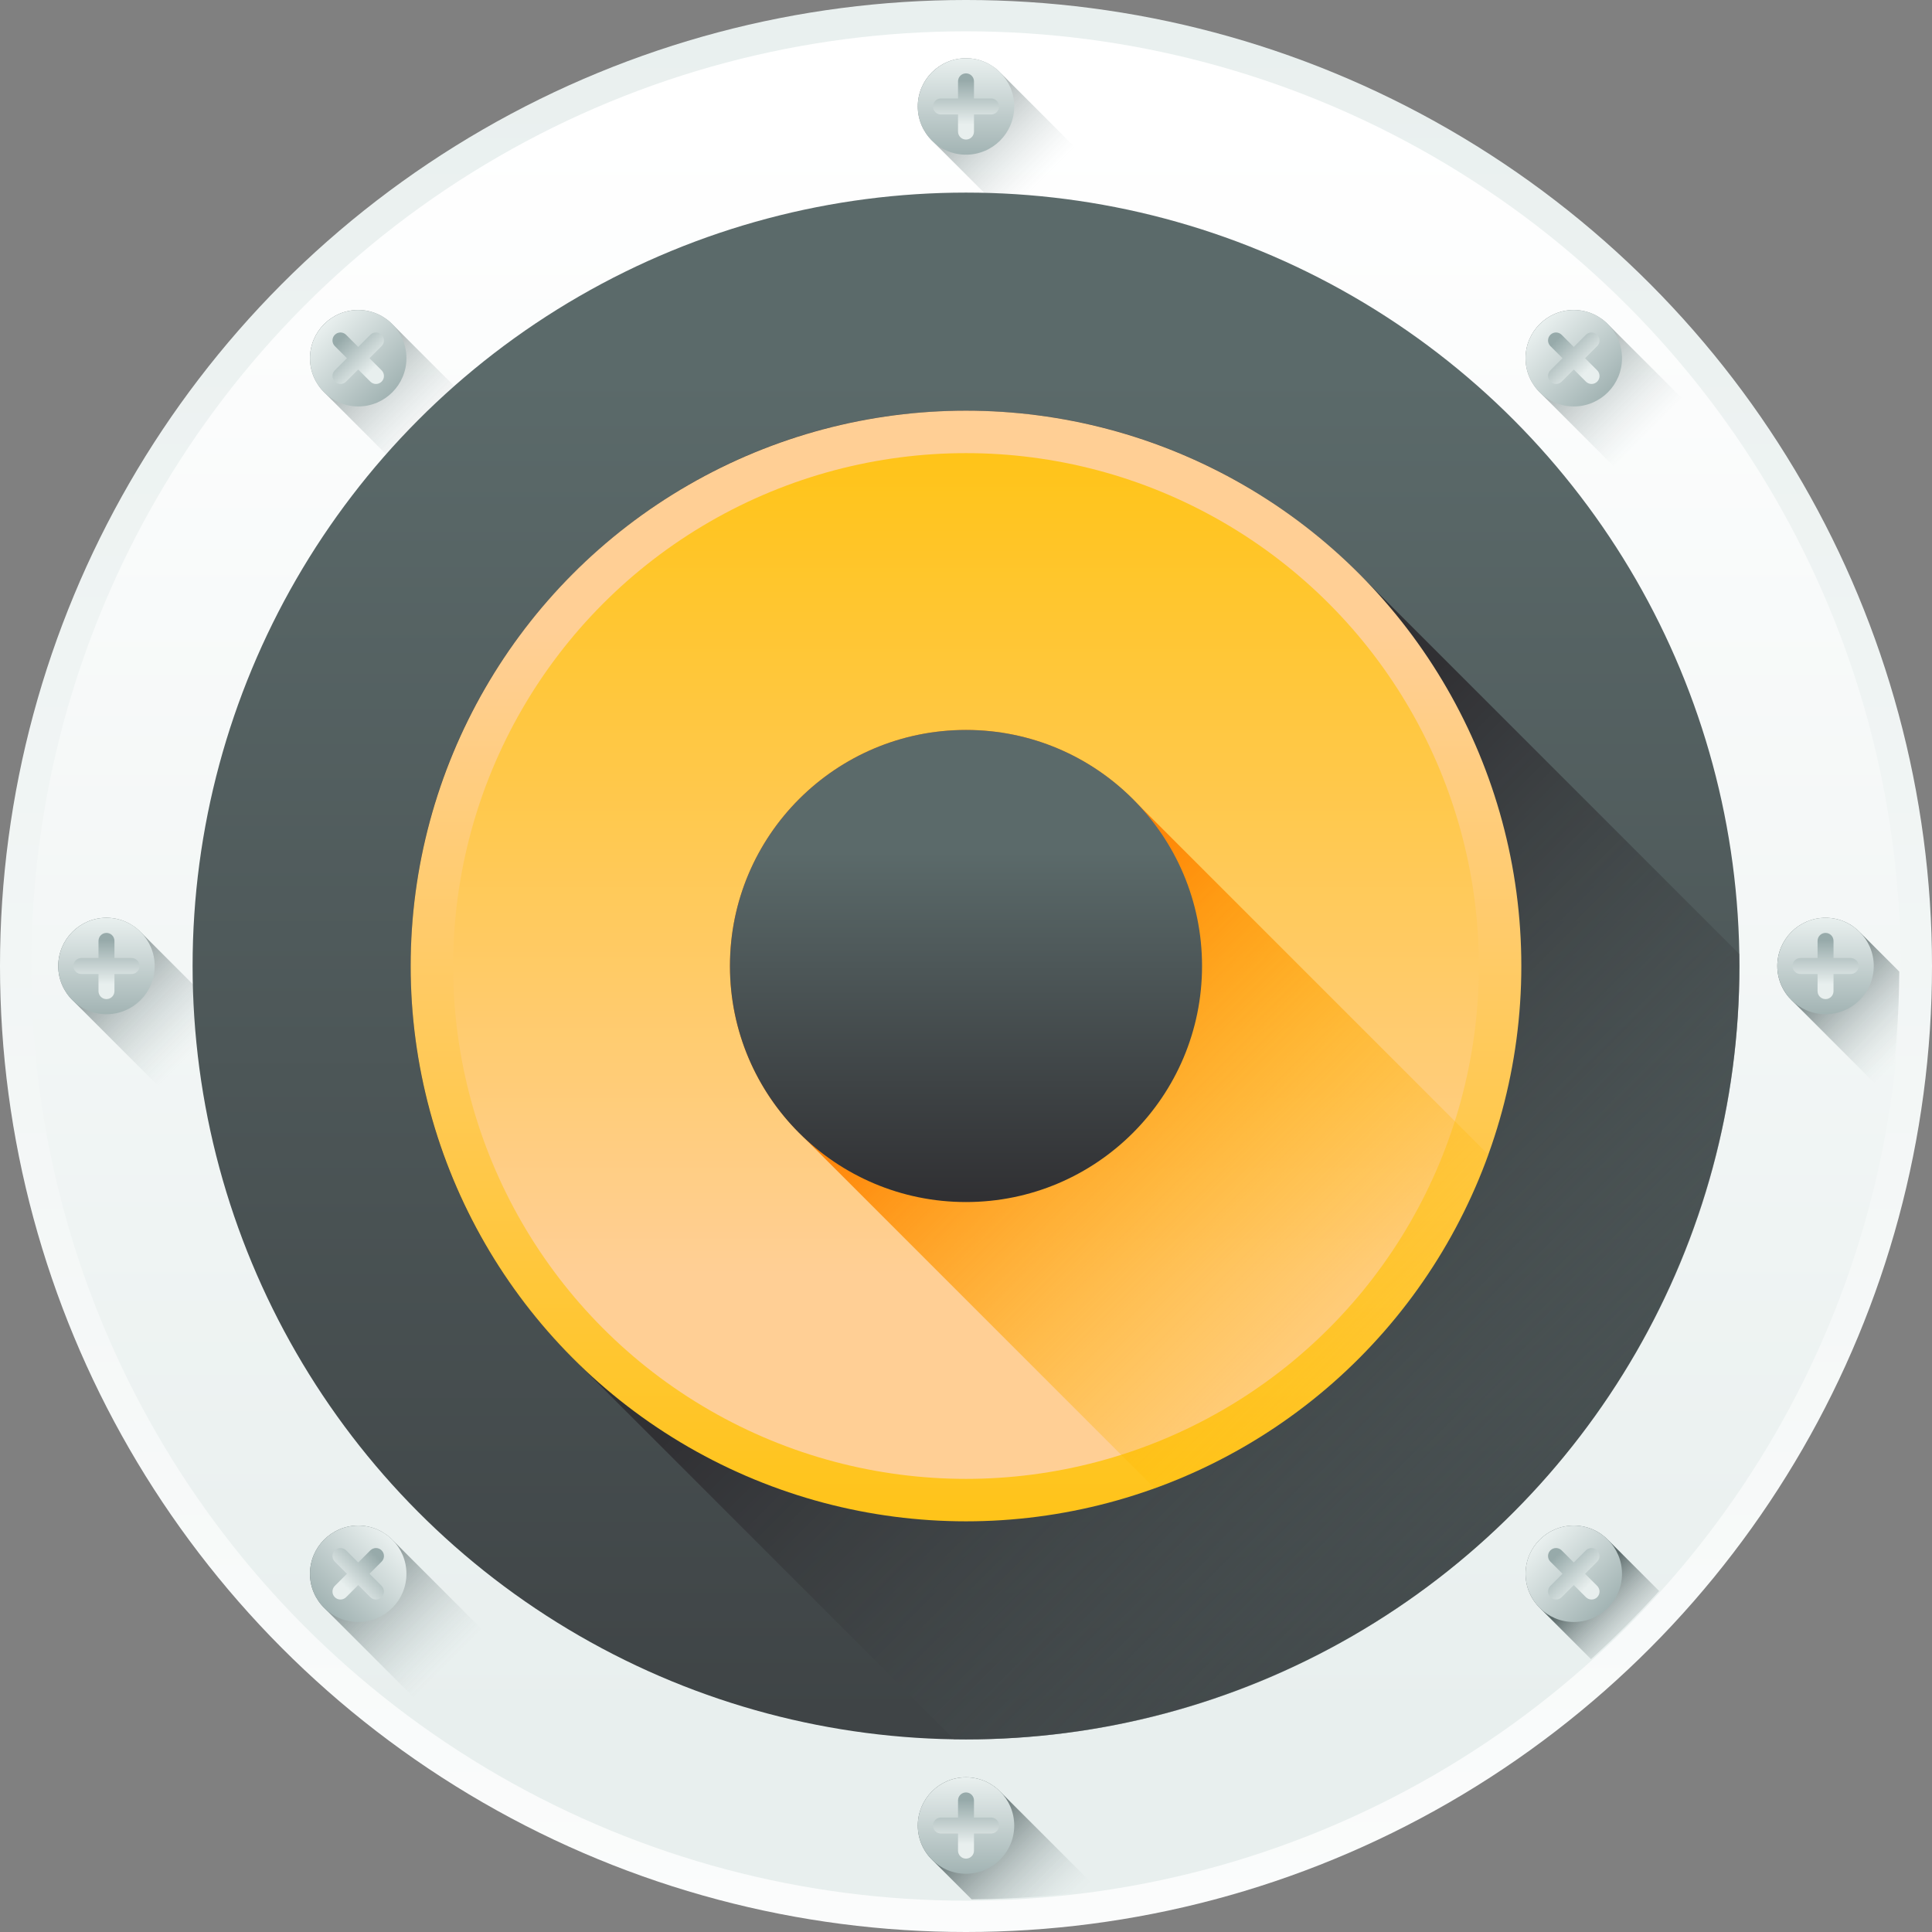 <?xml version="1.0" encoding="iso-8859-1"?>
<!-- Generator: Adobe Illustrator 19.0.0, SVG Export Plug-In . SVG Version: 6.00 Build 0)  -->
<svg version="1.1" id="Capa_1" xmlns="http://www.w3.org/2000/svg" xmlns:xlink="http://www.w3.org/1999/xlink" x="0px" y="0px"
	 viewBox="0 0 512 512" style="enable-background:new 0 0 512 512;" xml:space="preserve">
<rect x="0" y="0" width="512" height="512" fill="#808080" stroke="none"/>
<linearGradient id="SVGID_1_" gradientUnits="userSpaceOnUse" x1="236.938" y1="-63.102" x2="236.938" y2="545.395" gradientTransform="matrix(1.067 0 0 -1.067 3.267 557.533)">
	<stop  offset="0" style="stop-color:#FFFFFF"/>
	<stop  offset="1" style="stop-color:#E8EFEE"/>
</linearGradient>
<circle style="fill:url(#SVGID_1_);" cx="256" cy="256" r="256"/>
<linearGradient id="SVGID_2_" gradientUnits="userSpaceOnUse" x1="236.938" y1="491.488" x2="236.938" y2="94.237" gradientTransform="matrix(1.067 0 0 -1.067 3.267 557.533)">
	<stop  offset="0" style="stop-color:#FFFFFF"/>
	<stop  offset="1" style="stop-color:#E8EFEE"/>
</linearGradient>
<circle style="fill:url(#SVGID_2_);" cx="256" cy="256" r="247.701"/>
<linearGradient id="SVGID_3_" gradientUnits="userSpaceOnUse" x1="44.836" y1="261.238" x2="17.353" y2="288.728" gradientTransform="matrix(1.067 0 0 -1.067 3.267 557.533)">
	<stop  offset="0" style="stop-color:#C2CECE;stop-opacity:0"/>
	<stop  offset="0.179" style="stop-color:#AFBCBC;stop-opacity:0.179"/>
	<stop  offset="1" style="stop-color:#5B6A6A"/>
</linearGradient>
<path style="fill:url(#SVGID_3_);" d="M43.767,289.611c2.323,2.403,5.574,3.903,9.182,3.903c7.058,0,12.78-5.722,12.78-12.78
	c0-3.606-1.5-6.859-3.903-9.182l-24.429-24.429c-2.323-2.403-5.575-3.903-9.182-3.903c-7.058,0-12.78,5.722-12.78,12.78
	c0,3.606,1.5,6.859,3.903,9.182L43.767,289.611z"/>
<linearGradient id="SVGID_4_" gradientUnits="userSpaceOnUse" x1="255.487" y1="477.688" x2="227.997" y2="505.171" gradientTransform="matrix(1.067 0 0 -1.067 3.267 557.533)">
	<stop  offset="0" style="stop-color:#C2CECE;stop-opacity:0"/>
	<stop  offset="0.179" style="stop-color:#AFBCBC;stop-opacity:0.179"/>
	<stop  offset="1" style="stop-color:#5B6A6A"/>
</linearGradient>
<path style="fill:url(#SVGID_4_);" d="M271.553,61.826c2.323,2.403,5.574,3.903,9.182,3.903c7.058,0,12.78-5.722,12.78-12.78
	c0-3.606-1.5-6.859-3.903-9.182l-24.43-24.429c-2.323-2.403-5.575-3.903-9.182-3.903c-7.058,0-12.78,5.722-12.78,12.78
	c0,3.606,1.5,6.859,3.903,9.182L271.553,61.826z"/>
<linearGradient id="SVGID_5_" gradientUnits="userSpaceOnUse" x1="104.487" y1="415.137" x2="76.997" y2="442.627" gradientTransform="matrix(1.067 0 0 -1.067 3.267 557.533)">
	<stop  offset="0" style="stop-color:#C2CECE;stop-opacity:0"/>
	<stop  offset="0.179" style="stop-color:#AFBCBC;stop-opacity:0.179"/>
	<stop  offset="1" style="stop-color:#5B6A6A"/>
</linearGradient>
<path style="fill:url(#SVGID_5_);" d="M110.484,128.543c2.323,2.403,5.574,3.903,9.182,3.903c7.058,0,12.78-5.722,12.78-12.78
	c0-3.606-1.5-6.859-3.903-9.182l-24.43-24.429c-2.323-2.403-5.575-3.903-9.182-3.903c-7.058,0-12.78,5.722-12.78,12.78
	c0,3.606,1.5,6.859,3.903,9.182L110.484,128.543z"/>
<linearGradient id="SVGID_6_" gradientUnits="userSpaceOnUse" x1="236.938" y1="429.858" x2="236.938" y2="-79.263" gradientTransform="matrix(1.067 0 0 -1.067 3.267 557.533)">
	<stop  offset="0" style="stop-color:#5B6A6A"/>
	<stop  offset="1" style="stop-color:#303033"/>
</linearGradient>
<circle style="fill:url(#SVGID_6_);" cx="256" cy="256" r="204.96"/>
<linearGradient id="SVGID_7_" gradientUnits="userSpaceOnUse" x1="425.537" y1="94.087" x2="258.157" y2="261.467" gradientTransform="matrix(1.067 0 0 -1.067 3.267 557.533)">
	<stop  offset="0" style="stop-color:#5B6A6A;stop-opacity:0"/>
	<stop  offset="1" style="stop-color:#303033"/>
</linearGradient>
<path style="fill:url(#SVGID_7_);" d="M256,108.831c-81.279,0-147.169,65.89-147.169,147.169c0,41.35,17.06,78.709,44.518,105.444
	c0.919,0.944,1.851,1.875,2.795,2.795c0.917,0.942,1.847,1.872,2.789,2.789c0.918,0.944,1.851,1.875,2.795,2.795
	c0.918,0.943,1.85,1.874,2.793,2.793c0.919,0.944,1.851,1.875,2.795,2.795c0.918,0.943,1.849,1.873,2.791,2.791
	c0.918,0.943,1.849,1.873,2.791,2.791c0.918,0.944,1.851,1.875,2.795,2.795c0.918,0.944,1.85,1.874,2.793,2.793
	c0.919,0.944,1.851,1.875,2.795,2.795c0.917,0.942,1.847,1.872,2.789,2.789c0.919,0.944,1.851,1.875,2.795,2.795
	c0.918,0.943,1.85,1.874,2.793,2.793c0.918,0.943,1.85,1.874,2.793,2.793c0.919,0.944,1.851,1.875,2.795,2.795
	c0.917,0.942,1.847,1.872,2.789,2.789c0.919,0.944,1.851,1.875,2.795,2.795c0.918,0.943,1.85,1.874,2.793,2.793
	c0.919,0.944,1.851,1.875,2.795,2.795c0.918,0.943,1.849,1.873,2.791,2.791c0.918,0.943,1.849,1.873,2.791,2.791
	c0.919,0.944,1.851,1.875,2.795,2.795c0.918,0.944,1.85,1.874,2.793,2.793c0.919,0.944,1.851,1.875,2.795,2.795
	c0.917,0.942,1.847,1.872,2.789,2.789c0.919,0.944,1.851,1.875,2.795,2.795c0.918,0.943,1.85,1.874,2.793,2.793
	c0.918,0.943,1.85,1.874,2.793,2.793c0.919,0.944,1.851,1.875,2.795,2.795c0.917,0.942,1.847,1.872,2.789,2.789
	c0.919,0.944,1.851,1.875,2.795,2.795c0.918,0.943,1.85,1.874,2.793,2.793c0.918,0.943,1.85,1.874,2.793,2.793
	c0.919,0.944,1.851,1.875,2.795,2.795c0.917,0.942,1.847,1.872,2.789,2.789c0.567,0.583,1.149,1.153,1.726,1.726
	c1.057,0.016,2.113,0.041,3.174,0.041c113.197,0,204.961-91.764,204.961-204.961c0-1.061-0.025-2.116-0.041-3.174l-99.477-99.477
	C334.709,125.891,297.35,108.831,256,108.831z"/>
<linearGradient id="SVGID_8_" gradientUnits="userSpaceOnUse" x1="236.938" y1="365.647" x2="236.938" y2="99.547" gradientTransform="matrix(1.067 0 0 -1.067 3.267 557.533)">
	<stop  offset="0" style="stop-color:#FFCF95"/>
	<stop  offset="0.427" style="stop-color:#FFC954"/>
	<stop  offset="1" style="stop-color:#FFC200"/>
</linearGradient>
<circle style="fill:url(#SVGID_8_);" cx="256" cy="256" r="147.168"/>
<linearGradient id="SVGID_9_" gradientUnits="userSpaceOnUse" x1="236.938" y1="206.067" x2="236.938" y2="451.832" gradientTransform="matrix(1.067 0 0 -1.067 3.267 557.533)">
	<stop  offset="0" style="stop-color:#FFCF95"/>
	<stop  offset="0.427" style="stop-color:#FFC954"/>
	<stop  offset="1" style="stop-color:#FFC200"/>
</linearGradient>
<circle style="fill:url(#SVGID_9_);" cx="256" cy="256" r="135.915"/>
<linearGradient id="SVGID_10_" gradientUnits="userSpaceOnUse" x1="347.947" y1="171.678" x2="235.447" y2="284.178" gradientTransform="matrix(1.067 0 0 -1.067 3.267 557.533)">
	<stop  offset="0" style="stop-color:#FFC200;stop-opacity:0"/>
	<stop  offset="0.203" style="stop-color:#FFBB00;stop-opacity:0.203"/>
	<stop  offset="0.499" style="stop-color:#FFA700;stop-opacity:0.499"/>
	<stop  offset="0.852" style="stop-color:#FF8800;stop-opacity:0.852"/>
	<stop  offset="1" style="stop-color:#FF7800"/>
</linearGradient>
<path style="fill:url(#SVGID_10_);" d="M394.444,306.018l-93.438-93.438c-11.376-11.79-27.329-19.134-45.006-19.134
	c-34.547,0-62.554,28.006-62.554,62.554c0,17.677,7.344,33.63,19.134,45.006l93.438,93.438
	C347.058,379.614,379.614,347.058,394.444,306.018z"/>
<linearGradient id="SVGID_11_" gradientUnits="userSpaceOnUse" x1="236.938" y1="310.897" x2="236.938" y2="225.088" gradientTransform="matrix(1.067 0 0 -1.067 3.267 557.533)">
	<stop  offset="0" style="stop-color:#5B6A6A"/>
	<stop  offset="1" style="stop-color:#303033"/>
</linearGradient>
<circle style="fill:url(#SVGID_11_);" cx="256" cy="256" r="62.554"/>
<linearGradient id="SVGID_12_" gradientUnits="userSpaceOnUse" x1="108.346" y1="109.276" x2="80.864" y2="136.756" gradientTransform="matrix(1.067 0 0 -1.067 3.267 557.533)">
	<stop  offset="0" style="stop-color:#C2CECE;stop-opacity:0"/>
	<stop  offset="0.179" style="stop-color:#AFBCBC;stop-opacity:0.179"/>
	<stop  offset="1" style="stop-color:#5B6A6A"/>
</linearGradient>
<path style="fill:url(#SVGID_12_);" d="M110.484,450.679c2.323,2.403,5.574,3.903,9.182,3.903c7.058,0,12.78-5.722,12.78-12.78
	c0-3.606-1.5-6.859-3.903-9.182l-24.43-24.429c-2.323-2.403-5.575-3.903-9.182-3.903c-7.058,0-12.78,5.722-12.78,12.78
	c0,3.606,1.5,6.859,3.903,9.182L110.484,450.679z"/>
<linearGradient id="SVGID_13_" gradientUnits="userSpaceOnUse" x1="259.298" y1="46.778" x2="236.778" y2="69.298" gradientTransform="matrix(1.067 0 0 -1.067 3.267 557.533)">
	<stop  offset="0" style="stop-color:#C2CECE;stop-opacity:0"/>
	<stop  offset="0.179" style="stop-color:#AFBCBC;stop-opacity:0.179"/>
	<stop  offset="1" style="stop-color:#5B6A6A"/>
</linearGradient>
<path style="fill:url(#SVGID_13_);" d="M290.974,500.882c-10.945,1.558-22.125,2.387-33.49,2.449l-10.364-10.364
	c-2.399-2.325-3.895-5.578-3.895-9.177c0-7.061,5.714-12.787,12.775-12.787c3.611,0,6.864,1.509,9.177,3.908l24.437,24.426
	C290.109,499.819,290.566,500.338,290.974,500.882z"/>
<linearGradient id="SVGID_14_" gradientUnits="userSpaceOnUse" x1="405.498" y1="114.128" x2="390.818" y2="128.808" gradientTransform="matrix(1.067 0 0 -1.067 3.267 557.533)">
	<stop  offset="0" style="stop-color:#C2CECE;stop-opacity:0"/>
	<stop  offset="0.179" style="stop-color:#AFBCBC;stop-opacity:0.179"/>
	<stop  offset="1" style="stop-color:#5B6A6A"/>
</linearGradient>
<path style="fill:url(#SVGID_14_);" d="M439.69,421.633c-5.701,6.332-11.724,12.355-18.057,18.055l-13.443-13.443
	c-2.399-2.325-3.895-5.565-3.895-9.177c0-7.061,5.714-12.775,12.775-12.775c3.611,0,6.851,1.497,9.177,3.895L439.69,421.633z"/>
<linearGradient id="SVGID_15_" gradientUnits="userSpaceOnUse" x1="471.108" y1="262.068" x2="448.588" y2="284.578" gradientTransform="matrix(1.067 0 0 -1.067 3.267 557.533)">
	<stop  offset="0" style="stop-color:#C2CECE;stop-opacity:0"/>
	<stop  offset="0.179" style="stop-color:#AFBCBC;stop-opacity:0.179"/>
	<stop  offset="1" style="stop-color:#5B6A6A"/>
</linearGradient>
<path style="fill:url(#SVGID_15_);" d="M503.33,257.484c-0.062,11.365-0.891,22.545-2.449,33.49
	c-0.544-0.409-1.063-0.866-1.546-1.36l-24.426-24.437c-2.399-2.313-3.908-5.565-3.908-9.177c0-7.061,5.726-12.775,12.787-12.775
	c3.599,0,6.851,1.497,9.177,3.895L503.33,257.484z"/>
<linearGradient id="SVGID_16_" gradientUnits="userSpaceOnUse" x1="406.488" y1="415.138" x2="379.008" y2="442.628" gradientTransform="matrix(1.067 0 0 -1.067 3.267 557.533)">
	<stop  offset="0" style="stop-color:#C2CECE;stop-opacity:0"/>
	<stop  offset="0.179" style="stop-color:#AFBCBC;stop-opacity:0.179"/>
	<stop  offset="1" style="stop-color:#5B6A6A"/>
</linearGradient>
<path style="fill:url(#SVGID_16_);" d="M432.621,128.543c2.323,2.403,5.574,3.903,9.182,3.903c7.058,0,12.78-5.722,12.78-12.78
	c0-3.606-1.5-6.859-3.903-9.182l-24.429-24.429c-2.323-2.403-5.575-3.903-9.182-3.903c-7.058,0-12.78,5.722-12.78,12.78
	c0,3.606,1.5,6.859,3.903,9.182L432.621,128.543z"/>
<linearGradient id="SVGID_17_" gradientUnits="userSpaceOnUse" x1="236.938" y1="507.776" x2="236.938" y2="480.337" gradientTransform="matrix(1.067 0 0 -1.067 3.267 557.533)">
	<stop  offset="0" style="stop-color:#E8EFEE"/>
	<stop  offset="1" style="stop-color:#97AAAA"/>
</linearGradient>
<circle style="fill:url(#SVGID_17_);" cx="256" cy="28.214" r="12.78"/>
<linearGradient id="SVGID_18_" gradientUnits="userSpaceOnUse" x1="236.939" y1="491.627" x2="236.939" y2="502.507" gradientTransform="matrix(1.067 0 0 -1.067 3.267 557.533)">
	<stop  offset="0" style="stop-color:#E8EFEE"/>
	<stop  offset="1" style="stop-color:#97AAAA"/>
</linearGradient>
<path style="fill:url(#SVGID_18_);" d="M262.657,26.1h-4.542v-4.543c0-1.168-0.947-2.114-2.114-2.114l0,0
	c-1.168,0-2.114,0.947-2.114,2.114v4.542h-4.542c-1.168,0-2.114,0.947-2.114,2.114c0,1.168,0.947,2.114,2.114,2.114h4.542v4.542
	c0,1.168,0.947,2.114,2.114,2.114l0,0c1.168,0,2.114-0.947,2.114-2.114v-4.542h4.542c1.168,0,2.114-0.947,2.114-2.114
	C264.771,27.046,263.825,26.1,262.657,26.1z"/>
<linearGradient id="SVGID_19_" gradientUnits="userSpaceOnUse" x1="236.938" y1="80.677" x2="236.938" y2="53.237" gradientTransform="matrix(1.067 0 0 -1.067 3.267 557.533)">
	<stop  offset="0" style="stop-color:#E8EFEE"/>
	<stop  offset="1" style="stop-color:#97AAAA"/>
</linearGradient>
<circle style="fill:url(#SVGID_19_);" cx="256" cy="483.787" r="12.78"/>
<linearGradient id="SVGID_20_" gradientUnits="userSpaceOnUse" x1="236.939" y1="64.528" x2="236.939" y2="75.407" gradientTransform="matrix(1.067 0 0 -1.067 3.267 557.533)">
	<stop  offset="0" style="stop-color:#E8EFEE"/>
	<stop  offset="1" style="stop-color:#97AAAA"/>
</linearGradient>
<path style="fill:url(#SVGID_20_);" d="M262.657,481.67h-4.542v-4.542c0-1.168-0.947-2.114-2.114-2.114l0,0
	c-1.168,0-2.114,0.947-2.114,2.114v4.542h-4.542c-1.168,0-2.114,0.947-2.114,2.114c0,1.168,0.947,2.114,2.114,2.114h4.542v4.542
	c0,1.168,0.947,2.114,2.114,2.114l0,0c1.168,0,2.114-0.947,2.114-2.114v-4.542h4.542c1.168,0,2.114-0.947,2.114-2.114
	C264.771,482.618,263.825,481.67,262.657,481.67z"/>
<linearGradient id="SVGID_21_" gradientUnits="userSpaceOnUse" x1="450.488" y1="294.228" x2="450.488" y2="266.788" gradientTransform="matrix(1.067 0 0 -1.067 3.267 557.533)">
	<stop  offset="0" style="stop-color:#E8EFEE"/>
	<stop  offset="1" style="stop-color:#97AAAA"/>
</linearGradient>
<circle style="fill:url(#SVGID_21_);" cx="483.787" cy="256" r="12.78"/>
<linearGradient id="SVGID_22_" gradientUnits="userSpaceOnUse" x1="450.488" y1="278.077" x2="450.488" y2="288.957" gradientTransform="matrix(1.067 0 0 -1.067 3.267 557.533)">
	<stop  offset="0" style="stop-color:#E8EFEE"/>
	<stop  offset="1" style="stop-color:#97AAAA"/>
</linearGradient>
<path style="fill:url(#SVGID_22_);" d="M490.443,253.886h-4.542v-4.542c0-1.168-0.947-2.114-2.114-2.114l0,0
	c-1.168,0-2.114,0.947-2.114,2.114v4.542h-4.542c-1.168,0-2.114,0.947-2.114,2.114c0,1.168,0.947,2.114,2.114,2.114h4.542v4.542
	c0,1.168,0.947,2.114,2.114,2.114l0,0c1.168,0,2.114-0.947,2.114-2.114v-4.542h4.542c1.168,0,2.114-0.947,2.114-2.114
	C492.557,254.832,491.61,253.886,490.443,253.886z"/>
<linearGradient id="SVGID_23_" gradientUnits="userSpaceOnUse" x1="23.389" y1="294.228" x2="23.389" y2="266.788" gradientTransform="matrix(1.067 0 0 -1.067 3.267 557.533)">
	<stop  offset="0" style="stop-color:#E8EFEE"/>
	<stop  offset="1" style="stop-color:#97AAAA"/>
</linearGradient>
<circle style="fill:url(#SVGID_23_);" cx="28.214" cy="256" r="12.78"/>
<linearGradient id="SVGID_24_" gradientUnits="userSpaceOnUse" x1="23.387" y1="278.077" x2="23.387" y2="288.957" gradientTransform="matrix(1.067 0 0 -1.067 3.267 557.533)">
	<stop  offset="0" style="stop-color:#E8EFEE"/>
	<stop  offset="1" style="stop-color:#97AAAA"/>
</linearGradient>
<path style="fill:url(#SVGID_24_);" d="M34.871,253.886H30.33v-4.542c0-1.168-0.947-2.114-2.114-2.114l0,0
	c-1.168,0-2.114,0.947-2.114,2.114v4.542h-4.544c-1.168,0-2.114,0.947-2.114,2.114c0,1.168,0.947,2.114,2.114,2.114h4.542v4.542
	c0,1.168,0.947,2.114,2.114,2.114l0,0c1.168,0,2.114-0.947,2.114-2.114v-4.542h4.542c1.168,0,2.114-0.947,2.114-2.114
	C36.986,254.832,36.039,253.886,34.871,253.886z"/>
<linearGradient id="SVGID_25_" gradientUnits="userSpaceOnUse" x1="379.779" y1="441.849" x2="399.178" y2="422.449" gradientTransform="matrix(1.067 0 0 -1.067 3.267 557.533)">
	<stop  offset="0" style="stop-color:#E8EFEE"/>
	<stop  offset="1" style="stop-color:#97AAAA"/>
</linearGradient>
<circle style="fill:url(#SVGID_25_);" cx="417.067" cy="94.931" r="12.78"/>
<linearGradient id="SVGID_26_" gradientUnits="userSpaceOnUse" x1="391.2" y1="430.43" x2="383.51" y2="438.12" gradientTransform="matrix(1.067 0 0 -1.067 3.267 557.533)">
	<stop  offset="0" style="stop-color:#E8EFEE"/>
	<stop  offset="1" style="stop-color:#97AAAA"/>
</linearGradient>
<path style="fill:url(#SVGID_26_);" d="M420.281,88.729l-3.212,3.212l-3.212-3.212c-0.826-0.826-2.164-0.826-2.99,0l0,0
	c-0.826,0.826-0.826,2.164,0,2.99l3.212,3.212l-3.212,3.212c-0.826,0.826-0.826,2.164,0,2.991c0.826,0.826,2.164,0.826,2.99,0
	l3.212-3.212l3.212,3.212c0.826,0.826,2.164,0.826,2.99,0l0,0c0.826-0.826,0.826-2.164,0-2.991l-3.212-3.212l3.212-3.212
	c0.826-0.826,0.826-2.164,0-2.991C422.445,87.903,421.106,87.903,420.281,88.729z"/>
<linearGradient id="SVGID_27_" gradientUnits="userSpaceOnUse" x1="94.097" y1="139.849" x2="74.697" y2="120.448" gradientTransform="matrix(1.067 0 0 -1.067 3.267 557.533)">
	<stop  offset="0" style="stop-color:#E8EFEE"/>
	<stop  offset="1" style="stop-color:#97AAAA"/>
</linearGradient>
<circle style="fill:url(#SVGID_27_);" cx="94.931" cy="417.067" r="12.78"/>
<linearGradient id="SVGID_28_" gradientUnits="userSpaceOnUse" x1="82.68" y1="128.425" x2="90.37" y2="136.125" gradientTransform="matrix(1.067 0 0 -1.067 3.267 557.533)">
	<stop  offset="0" style="stop-color:#E8EFEE"/>
	<stop  offset="1" style="stop-color:#97AAAA"/>
</linearGradient>
<path style="fill:url(#SVGID_28_);" d="M101.134,420.281l-3.212-3.212l3.212-3.212c0.826-0.826,0.826-2.164,0-2.99l0,0
	c-0.826-0.826-2.164-0.826-2.99,0l-3.212,3.212l-3.212-3.212c-0.826-0.826-2.164-0.826-2.991,0c-0.826,0.826-0.826,2.164,0,2.99
	l3.212,3.212l-3.212,3.212c-0.826,0.826-0.826,2.164,0,2.99l0,0c0.826,0.826,2.164,0.826,2.991,0l3.212-3.212l3.212,3.212
	c0.826,0.826,2.164,0.826,2.991,0C101.959,422.445,101.959,421.106,101.134,420.281z"/>
<linearGradient id="SVGID_29_" gradientUnits="userSpaceOnUse" x1="379.78" y1="139.85" x2="399.18" y2="120.44" gradientTransform="matrix(1.067 0 0 -1.067 3.267 557.533)">
	<stop  offset="0" style="stop-color:#E8EFEE"/>
	<stop  offset="1" style="stop-color:#97AAAA"/>
</linearGradient>
<circle style="fill:url(#SVGID_29_);" cx="417.067" cy="417.067" r="12.78"/>
<linearGradient id="SVGID_30_" gradientUnits="userSpaceOnUse" x1="391.198" y1="128.428" x2="383.508" y2="136.118" gradientTransform="matrix(1.067 0 0 -1.067 3.267 557.533)">
	<stop  offset="0" style="stop-color:#E8EFEE"/>
	<stop  offset="1" style="stop-color:#97AAAA"/>
</linearGradient>
<path style="fill:url(#SVGID_30_);" d="M420.281,410.866l-3.212,3.212l-3.212-3.212c-0.826-0.826-2.164-0.826-2.99,0l0,0
	c-0.826,0.826-0.826,2.164,0,2.99l3.212,3.212l-3.212,3.212c-0.826,0.826-0.826,2.164,0,2.99c0.826,0.826,2.164,0.826,2.99,0
	l3.212-3.212l3.212,3.212c0.826,0.826,2.164,0.826,2.99,0l0,0c0.826-0.826,0.826-2.164,0-2.99l-3.212-3.212l3.212-3.212
	c0.826-0.826,0.826-2.164,0-2.991C422.445,410.041,421.106,410.041,420.281,410.866z"/>
<linearGradient id="SVGID_31_" gradientUnits="userSpaceOnUse" x1="77.77" y1="441.85" x2="97.18" y2="422.45" gradientTransform="matrix(1.067 0 0 -1.067 3.267 557.533)">
	<stop  offset="0" style="stop-color:#E8EFEE"/>
	<stop  offset="1" style="stop-color:#97AAAA"/>
</linearGradient>
<circle style="fill:url(#SVGID_31_);" cx="94.931" cy="94.931" r="12.78"/>
<linearGradient id="SVGID_32_" gradientUnits="userSpaceOnUse" x1="89.198" y1="430.428" x2="81.498" y2="438.128" gradientTransform="matrix(1.067 0 0 -1.067 3.267 557.533)">
	<stop  offset="0" style="stop-color:#E8EFEE"/>
	<stop  offset="1" style="stop-color:#97AAAA"/>
</linearGradient>
<path style="fill:url(#SVGID_32_);" d="M98.143,88.729l-3.212,3.212l-3.212-3.212c-0.826-0.826-2.164-0.826-2.991,0l0,0
	c-0.826,0.826-0.826,2.164,0,2.99l3.212,3.212l-3.212,3.212c-0.826,0.826-0.826,2.164,0,2.991c0.826,0.826,2.164,0.826,2.991,0
	l3.212-3.212l3.212,3.212c0.826,0.826,2.164,0.826,2.99,0l0,0c0.826-0.826,0.826-2.164,0-2.991l-3.212-3.212l3.212-3.212
	c0.826-0.826,0.826-2.164,0-2.991C100.308,87.903,98.97,87.903,98.143,88.729z"/>
<g>
</g>
<g>
</g>
<g>
</g>
<g>
</g>
<g>
</g>
<g>
</g>
<g>
</g>
<g>
</g>
<g>
</g>
<g>
</g>
<g>
</g>
<g>
</g>
<g>
</g>
<g>
</g>
<g>
</g>
</svg>
